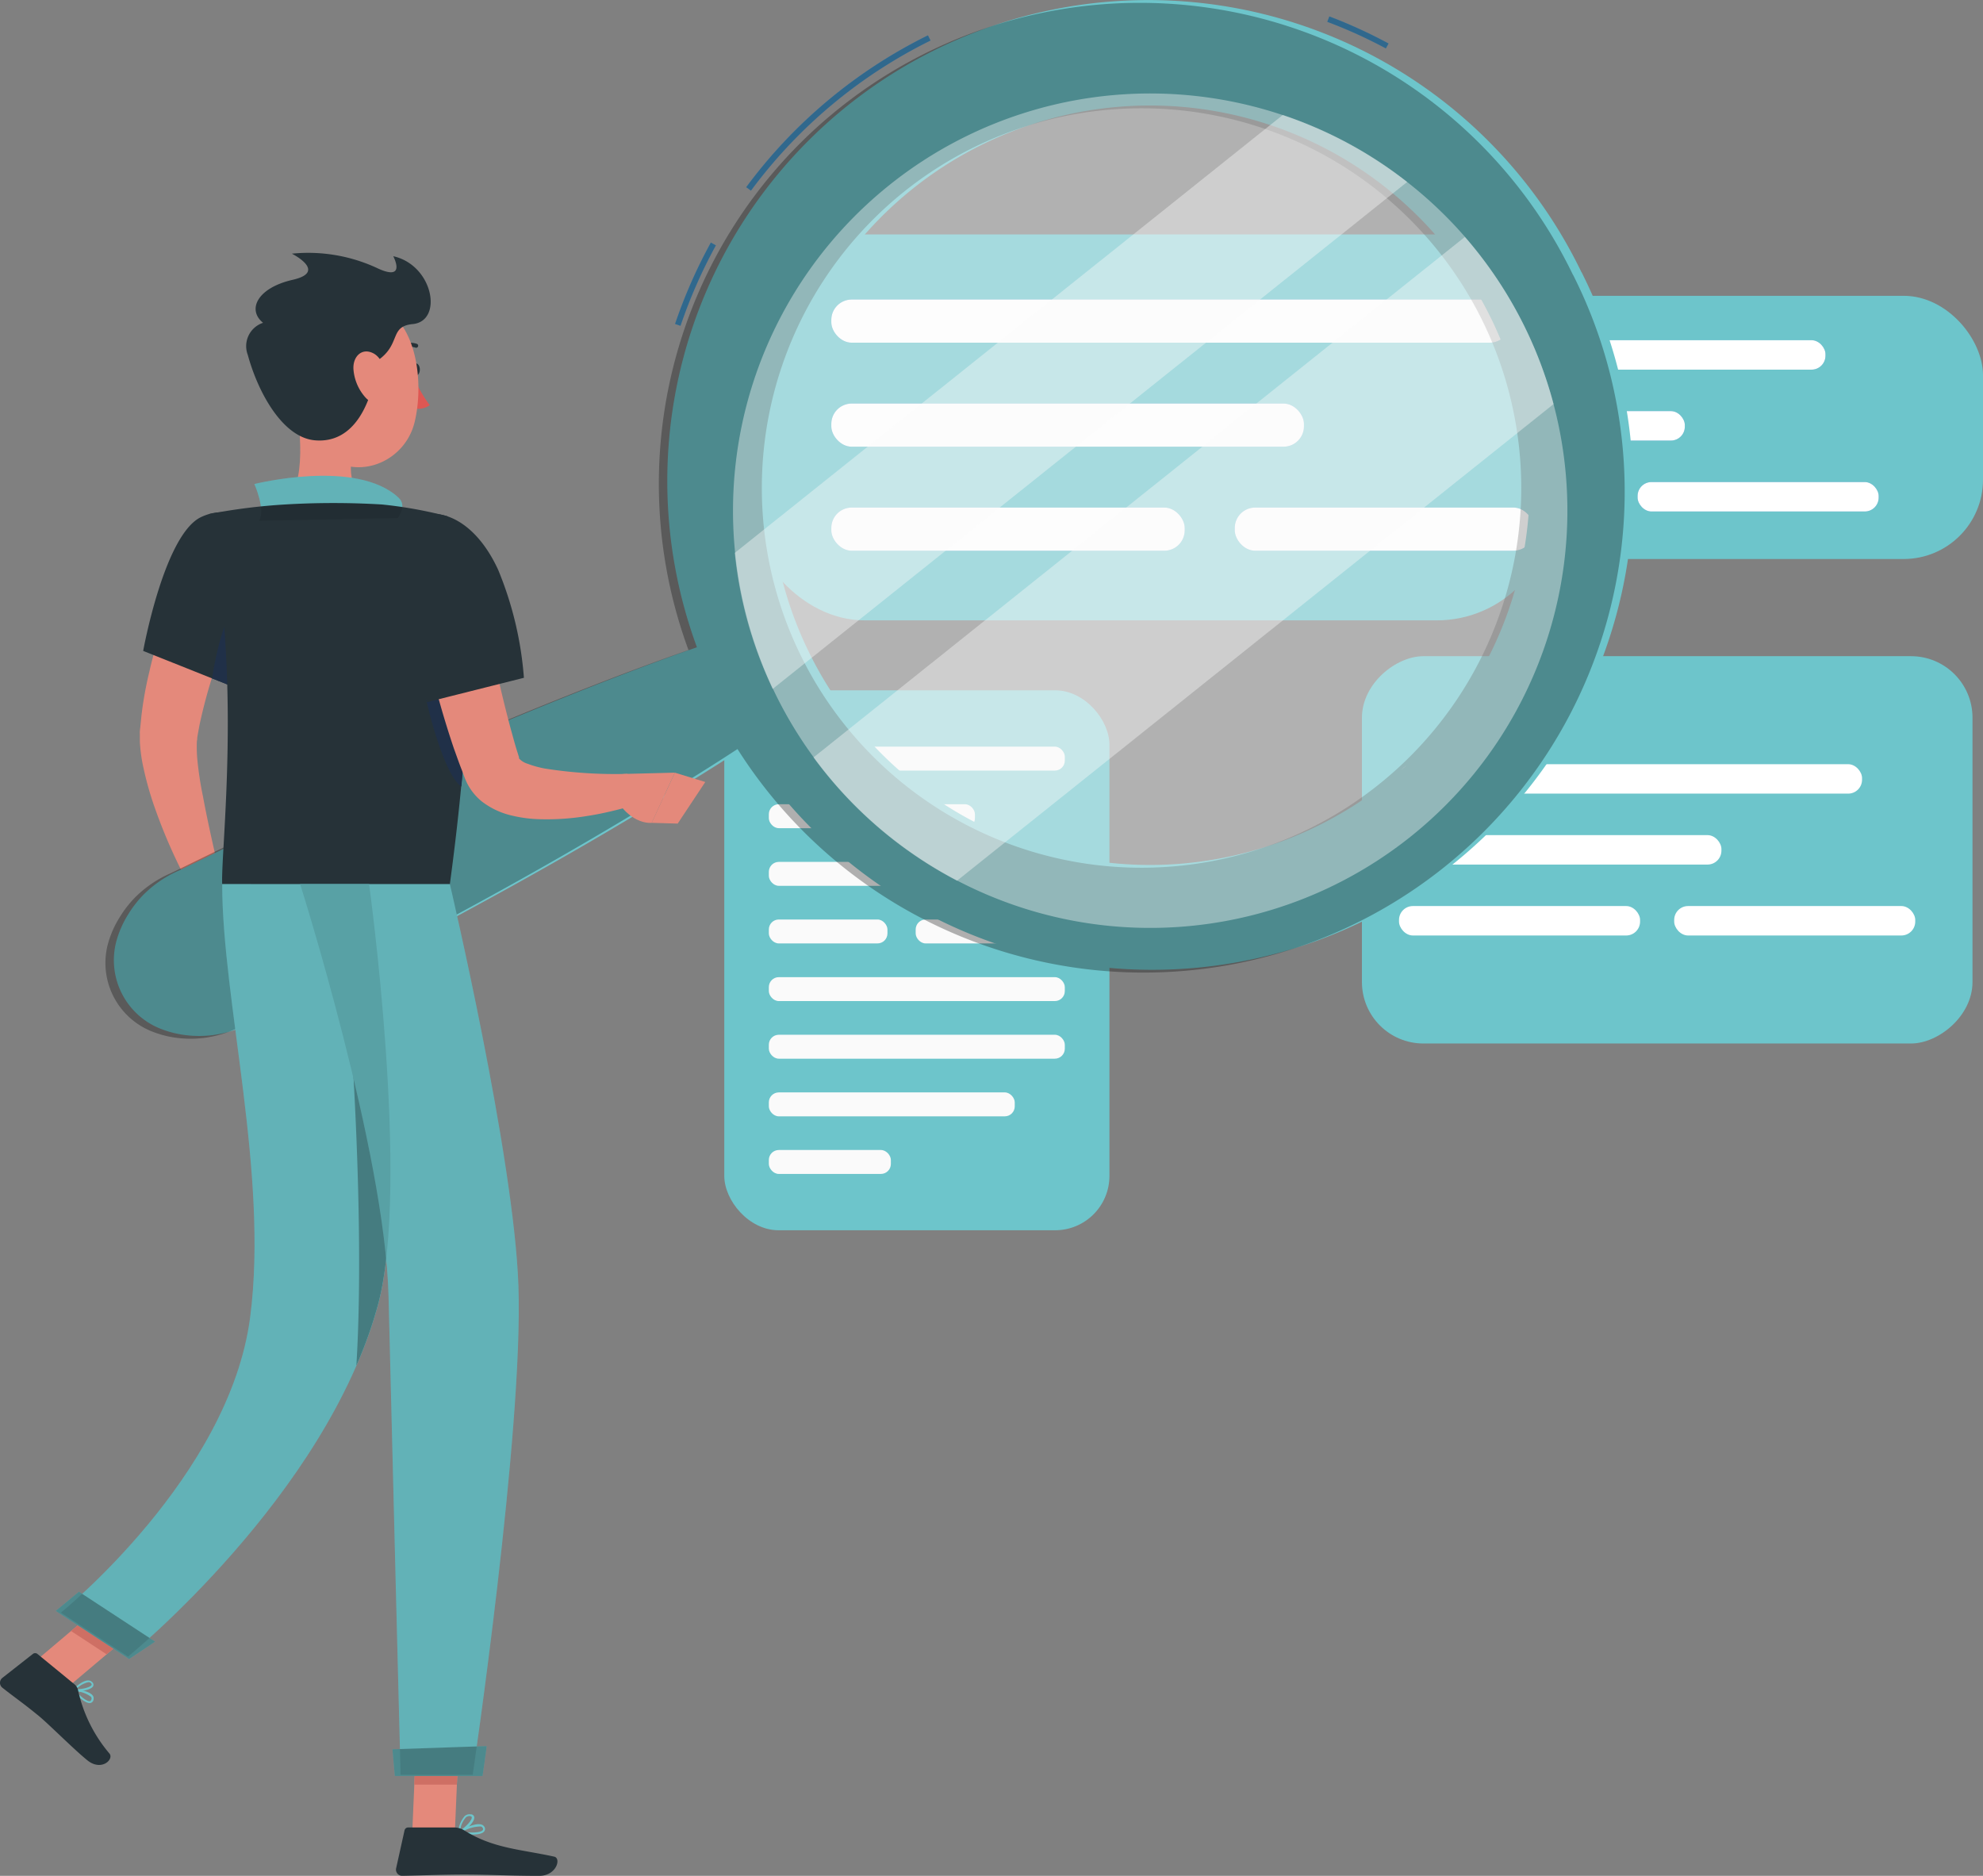 <svg xmlns="http://www.w3.org/2000/svg" width="234.241" height="221.573" viewBox="0 0 234.241 221.573">
  <rect x="0" y="0" width="234.241" height="221.573" fill="#808080" stroke="none"/>
  <g id="Group_101080" data-name="Group 101080" transform="translate(-69.5 -237.394)">
    <g id="Group_88700" data-name="Group 88700" transform="translate(69.5 237.394)">
      <g id="Search-rafiki_1_" data-name="Search-rafiki (1)" transform="translate(0 0)">
        <g id="freepik--speech-bubbles--inject-8" transform="translate(85.556 27.693)">
          <rect id="Rectangle_896" data-name="Rectangle 896" width="79.972" height="31.088" rx="9.37" transform="translate(68.713 7.248)" fill="#6dc5cb"/>
          <rect id="Rectangle_897" data-name="Rectangle 897" width="54.695" height="3.477" rx="1.64" transform="translate(75.38 12.491)" fill="#4594c9"/>
          <rect id="Rectangle_898" data-name="Rectangle 898" width="38.083" height="3.477" rx="1.64" transform="translate(75.38 20.869)" fill="#4594c9"/>
          <rect id="Rectangle_899" data-name="Rectangle 899" width="28.474" height="3.477" rx="1.64" transform="translate(75.38 29.247)" fill="#4594c9"/>
          <rect id="Rectangle_900" data-name="Rectangle 900" width="28.474" height="3.477" rx="1.64" transform="translate(107.885 29.247)" fill="#4594c9"/>
          <g id="Group_88554" data-name="Group 88554" transform="translate(75.38 12.491)">
            <rect id="Rectangle_901" data-name="Rectangle 901" width="54.695" height="3.477" rx="1.64" transform="translate(0 0)" fill="#fff"/>
            <rect id="Rectangle_902" data-name="Rectangle 902" width="38.083" height="3.477" rx="1.64" transform="translate(0 8.378)" fill="#fff"/>
            <rect id="Rectangle_903" data-name="Rectangle 903" width="28.474" height="3.477" rx="1.64" transform="translate(0 16.756)" fill="#fff"/>
            <rect id="Rectangle_904" data-name="Rectangle 904" width="28.474" height="3.477" rx="1.64" transform="translate(32.505 16.756)" fill="#fff"/>
          </g>
          <rect id="Rectangle_905" data-name="Rectangle 905" width="95.024" height="45.585" rx="13.74" transform="translate(2.868)" fill="#6dc5cb"/>
          <rect id="Rectangle_906" data-name="Rectangle 906" width="80.191" height="5.099" rx="2.41" transform="translate(12.642 7.687)" fill="#4594c9"/>
          <rect id="Rectangle_907" data-name="Rectangle 907" width="55.831" height="5.099" rx="2.41" transform="translate(12.642 19.973)" fill="#4594c9"/>
          <rect id="Rectangle_908" data-name="Rectangle 908" width="41.745" height="5.099" rx="2.41" transform="translate(12.642 32.259)" fill="#4594c9"/>
          <rect id="Rectangle_909" data-name="Rectangle 909" width="35.332" height="5.099" rx="2.41" transform="translate(60.301 32.259)" fill="#4594c9"/>
          <g id="Group_88555" data-name="Group 88555" transform="translate(12.642 7.687)">
            <rect id="Rectangle_910" data-name="Rectangle 910" width="80.191" height="5.099" rx="2.41" fill="#fff"/>
            <rect id="Rectangle_911" data-name="Rectangle 911" width="55.831" height="5.099" rx="2.41" transform="translate(0 12.286)" fill="#fff"/>
            <rect id="Rectangle_912" data-name="Rectangle 912" width="41.745" height="5.099" rx="2.41" transform="translate(0 24.572)" fill="#fff"/>
            <rect id="Rectangle_913" data-name="Rectangle 913" width="35.332" height="5.099" rx="2.41" transform="translate(47.659 24.572)" fill="#fff"/>
          </g>
          <rect id="Rectangle_914" data-name="Rectangle 914" width="45.496" height="63.778" rx="6.42" transform="translate(0 53.847)" fill="#6dc5cb"/>
          <rect id="Rectangle_916" data-name="Rectangle 916" width="34.962" height="2.827" rx="1.18" transform="translate(5.263 60.5)" fill="#fafafa"/>
          <rect id="Rectangle_917" data-name="Rectangle 917" width="24.346" height="2.827" rx="1.18" transform="translate(5.263 67.303)" fill="#fafafa"/>
          <rect id="Rectangle_918" data-name="Rectangle 918" width="34.962" height="2.827" rx="1.18" transform="translate(5.263 74.113)" fill="#fafafa"/>
          <rect id="Rectangle_919" data-name="Rectangle 919" width="14.011" height="2.827" rx="1.18" transform="translate(5.263 80.917)" fill="#fafafa"/>
          <rect id="Rectangle_920" data-name="Rectangle 920" width="14.011" height="2.827" rx="1.18" transform="translate(22.608 80.917)" fill="#fafafa"/>
          <rect id="Rectangle_921" data-name="Rectangle 921" width="34.962" height="2.827" rx="1.18" transform="translate(5.263 87.727)" fill="#fafafa"/>
          <rect id="Rectangle_922" data-name="Rectangle 922" width="34.962" height="2.827" rx="1.18" transform="translate(5.263 94.531)" fill="#fafafa"/>
          <rect id="Rectangle_923" data-name="Rectangle 923" width="29.048" height="2.827" rx="1.18" transform="translate(5.263 101.341)" fill="#fafafa"/>
          <rect id="Rectangle_924" data-name="Rectangle 924" width="14.415" height="2.827" rx="1.18" transform="translate(5.263 108.145)" fill="#fafafa"/>
          <rect id="Rectangle_927" data-name="Rectangle 927" width="45.749" height="72.122" rx="7.26" transform="translate(147.444 49.815) rotate(90)" fill="#6dc5cb"/>
          <g id="Group_88699" data-name="Group 88699" transform="translate(79.702 62.573)">
            <rect id="Rectangle_901-2" data-name="Rectangle 901" width="54.695" height="3.477" rx="1.64" transform="translate(0 0)" fill="#fff"/>
            <rect id="Rectangle_902-2" data-name="Rectangle 902" width="38.083" height="3.477" rx="1.64" transform="translate(0 8.378)" fill="#fff"/>
            <rect id="Rectangle_903-2" data-name="Rectangle 903" width="28.474" height="3.477" rx="1.64" transform="translate(0 16.756)" fill="#fff"/>
            <rect id="Rectangle_904-2" data-name="Rectangle 904" width="28.474" height="3.477" rx="1.64" transform="translate(32.505 16.756)" fill="#fff"/>
          </g>
        </g>
        <g id="freepik--Character--inject-8" transform="translate(0 0)">
          <path id="Path_5100" data-name="Path 5100" d="M124.276,192.7c-.6,1.369-1.266,2.847-1.848,4.292s-1.184,2.93-1.711,4.408a62.524,62.524,0,0,0-2.594,8.85l-.2,1.1-.068.411a1.421,1.421,0,0,1-.041.4,16.79,16.79,0,0,0,.041,2,40.323,40.323,0,0,0,.684,4.538c.575,3.1,1.307,6.3,2.053,9.446l-3.511,1.369a63.415,63.415,0,0,1-4.168-9.3,39.014,39.014,0,0,1-1.451-5.113,18.351,18.351,0,0,1-.383-2.916v-.828a4.1,4.1,0,0,1,.048-.814l.137-1.369a43.123,43.123,0,0,1,.938-5.236c.383-1.711.876-3.374,1.369-5.017s1.109-3.258,1.759-4.846c.322-.794.684-1.581,1-2.368a26.232,26.232,0,0,1,1.123-2.382Z" transform="translate(-94.559 -124.604)" fill="#e4897b"/>
          <path id="Path_5101" data-name="Path 5101" d="M122.9,244.69l2.669,2.608-5.825,2.738a5.859,5.859,0,0,1-.431-4.7Z" transform="translate(-97.047 -142.076)" fill="#e4897b"/>
          <path id="Path_5102" data-name="Path 5102" d="M128.084,252.381l-4.921,2.012-3.053-3.183,5.818-2.71Z" transform="translate(-97.408 -143.278)" fill="#e4897b"/>
          <path id="Path_5106" data-name="Path 5106" d="M204.09,134.15l-.65-.219a60.013,60.013,0,0,1,4.23-9.617l.6.329A59.5,59.5,0,0,0,204.09,134.15Zm8.309-15.975-.554-.4a59.343,59.343,0,0,1,21.472-17.94l.308.616A58.686,58.686,0,0,0,212.4,118.2Zm75.01-16.79a57.228,57.228,0,0,0-6.927-3.142l.246-.643a58.6,58.6,0,0,1,7,3.2Z" transform="translate(-123.702 -95.663)" fill="#4594c9"/>
          <path id="Path_5107" data-name="Path 5107" d="M204.09,134.15l-.65-.219a60.013,60.013,0,0,1,4.23-9.617l.6.329A59.5,59.5,0,0,0,204.09,134.15Zm8.309-15.975-.554-.4a59.343,59.343,0,0,1,21.472-17.94l.308.616A58.686,58.686,0,0,0,212.4,118.2Zm75.01-16.79a57.228,57.228,0,0,0-6.927-3.142l.246-.643a58.6,58.6,0,0,1,7,3.2Z" transform="translate(-123.702 -95.663)" opacity="0.3"/>
          <path id="Path_5108" data-name="Path 5108" d="M279.951,126.919a56.81,56.81,0,0,0-104.483,44.305c-4.572,1.6-9.09,3.32-13.58,5.092q-9.713,3.854-19.247,8.049c-6.352,2.813-12.676,5.681-18.939,8.679-3.142,1.472-6.242,3.025-9.37,4.531a13.545,13.545,0,0,0-4.339,2.977,13.105,13.105,0,0,0-1.759,2.307,11.807,11.807,0,0,0-1.369,3.169,8.706,8.706,0,0,0,5.017,10.164,12.018,12.018,0,0,0,3.326.862,12.919,12.919,0,0,0,2.909,0,13.524,13.524,0,0,0,5-1.636c3.1-1.567,6.222-3.08,9.3-4.689,6.16-3.142,12.32-6.42,18.405-9.747S163,194.174,168.938,190.6c4.107-2.485,8.255-5.024,12.32-7.68a56.81,56.81,0,0,0,98.706-56Zm-31.116,65.387A44.853,44.853,0,1,1,269.2,132.224,44.853,44.853,0,0,1,248.835,192.306Z" transform="translate(-93.143 -94.77)" fill="#6dc5cb"/>
          <path id="Path_5109" data-name="Path 5109" d="M279.951,126.919a56.81,56.81,0,0,0-104.483,44.305c-4.572,1.6-9.09,3.32-13.58,5.092q-9.713,3.854-19.247,8.049c-6.352,2.813-12.676,5.681-18.939,8.679-3.142,1.472-6.242,3.025-9.37,4.531a13.545,13.545,0,0,0-4.339,2.977,13.105,13.105,0,0,0-1.759,2.307,11.807,11.807,0,0,0-1.369,3.169,8.706,8.706,0,0,0,5.017,10.164,12.018,12.018,0,0,0,3.326.862,12.919,12.919,0,0,0,2.909,0,13.524,13.524,0,0,0,5-1.636c3.1-1.567,6.222-3.08,9.3-4.689,6.16-3.142,12.32-6.42,18.405-9.747S163,194.174,168.938,190.6c4.107-2.485,8.255-5.024,12.32-7.68a56.81,56.81,0,0,0,98.706-56Zm-31.116,65.387A44.853,44.853,0,1,1,269.2,132.224,44.853,44.853,0,0,1,248.835,192.306Z" transform="translate(-94.14 -94.442)" opacity="0.3"/>
          <path id="Path_5110" data-name="Path 5110" d="M158,158.212c0,.4.212.732.479.732s.479-.329.479-.732-.212-.732-.479-.732S158,157.836,158,158.212Z" transform="translate(-109.364 -114.558)" fill="#263238"/>
          <path id="Path_5111" data-name="Path 5111" d="M158.28,159.62a14.6,14.6,0,0,0,1.937,3.47,2.334,2.334,0,0,1-1.937.363Z" transform="translate(-109.452 -115.233)" fill="#de5753"/>
          <path id="Path_5112" data-name="Path 5112" d="M155.819,154.841a.253.253,0,0,1-.2-.1.246.246,0,0,1,.055-.335,2.348,2.348,0,0,1,2.142-.363.24.24,0,1,1-.171.445,1.869,1.869,0,0,0-1.691.308A.246.246,0,0,1,155.819,154.841Z" transform="translate(-108.6 -113.438)" fill="#263238"/>
          <path id="Path_5113" data-name="Path 5113" d="M137.276,163c.684,3.676,1.437,10.417-1.136,12.875,0,0,1.006,3.73,7.844,3.73,7.529,0,3.587-3.73,3.587-3.73-4.107-.986-3.99-4.025-3.279-6.886Z" transform="translate(-102.466 -116.299)" fill="#e4897b"/>
          <path id="Path_5114" data-name="Path 5114" d="M131.394,182.19c.814-1.266-.554-4.339-.554-4.339s12.1-3.046,17.05,1.629c1.027.965-.11,2.389-.11,2.389Z" transform="translate(-100.794 -120.678)" fill="#6dc5cb"/>
          <path id="Path_5116" data-name="Path 5116" d="M101.488,387.91c-.637,0-1.656-1.061-1.958-1.458a.116.116,0,0,1,0-.13.123.123,0,0,1,.11-.062c.075,0,1.752.151,2.211.746a.555.555,0,0,1,.11.452.493.493,0,0,1-.356.445ZM99.9,386.541c.5.575,1.3,1.225,1.643,1.143,0,0,.137-.034.178-.253a.308.308,0,0,0-.068-.26,3.2,3.2,0,0,0-1.752-.643Z" transform="translate(-90.908 -186.747)" fill="#6dc5cb"/>
          <path id="Path_5117" data-name="Path 5117" d="M99.969,386.057a1.829,1.829,0,0,1-.37,0,.11.11,0,0,1-.1-.075.137.137,0,0,1,0-.123c.048-.041,1.054-1.088,1.814-1.088h0a.643.643,0,0,1,.486.205.39.39,0,0,1,.1.479C101.7,385.838,100.653,386.057,99.969,386.057Zm-.089-.24c.684,0,1.677-.212,1.841-.513,0,0,.048-.089-.062-.2a.4.4,0,0,0-.315-.13h0A2.9,2.9,0,0,0,99.88,385.817Z" transform="translate(-90.901 -186.277)" fill="#6dc5cb"/>
          <path id="Path_5118" data-name="Path 5118" d="M167.635,410.8a9.068,9.068,0,0,1-1.547-.144.11.11,0,0,1-.089-.109.123.123,0,0,1,.055-.123c.075-.041,1.827-1.047,2.669-.814a.588.588,0,0,1,.376.274.452.452,0,0,1,0,.52C168.9,410.716,168.279,410.8,167.635,410.8Zm-1.157-.322c.931.137,2.2.13,2.437-.2.034-.041.062-.116,0-.26a.383.383,0,0,0-.233-.171A4.294,4.294,0,0,0,166.478,410.483Z" transform="translate(-111.888 -194.105)" fill="#6dc5cb"/>
          <path id="Path_5119" data-name="Path 5119" d="M166.115,410.128a.124.124,0,0,1-.068,0,.11.11,0,0,1-.048-.116,3.34,3.34,0,0,1,.78-1.937.856.856,0,0,1,.684-.2.4.4,0,0,1,.445.329c.089.568-1.109,1.656-1.718,1.93Zm1.225-2.053a.623.623,0,0,0-.411.151,2.738,2.738,0,0,0-.684,1.554c.616-.376,1.437-1.225,1.369-1.567,0,0,0-.116-.233-.137Z" transform="translate(-111.887 -193.564)" fill="#6dc5cb"/>
          <path id="Path_5120" data-name="Path 5120" d="M158.09,405.623h5.031l.5-11.643H158.59Z" transform="translate(-109.392 -189.183)" fill="#e4897b"/>
          <path id="Path_5121" data-name="Path 5121" d="M92.64,378.174l4.2,2.752,9.281-7.837-4.209-2.758Z" transform="translate(-88.74 -181.72)" fill="#e4897b"/>
          <path id="Path_5122" data-name="Path 5122" d="M95.736,383.734l-4.367-3.58a.431.431,0,0,0-.548,0l-3.6,2.827a.739.739,0,0,0,0,1.157c1.547,1.225,2.361,1.745,4.285,3.32,1.184.965,4.107,3.922,5.756,5.257s3.162-.1,2.615-.794a17.244,17.244,0,0,1-3.7-7.426A1.239,1.239,0,0,0,95.736,383.734Z" transform="translate(-86.943 -184.789)" fill="#263238"/>
          <path id="Path_5123" data-name="Path 5123" d="M162.2,410.14h-5.476a.445.445,0,0,0-.431.342l-.992,4.47a.732.732,0,0,0,.725.9c1.978-.034,4.839-.151,7.331-.151,2.909,0,5.428.157,8.836.157,2.053,0,2.642-2.088,1.773-2.272-3.929-.862-7.146-.951-10.541-3.053A2.355,2.355,0,0,0,162.2,410.14Z" transform="translate(-108.507 -194.282)" fill="#263238"/>
          <path id="Path_5124" data-name="Path 5124" d="M118.5,183.74c-4.36,2.053-6.845,15.811-6.845,15.811l10.657,4.25a79.277,79.277,0,0,0,3.771-11.738C127.553,185.725,122.967,181.618,118.5,183.74Z" transform="translate(-94.742 -122.666)" fill="#263238"/>
          <path id="Path_5125" data-name="Path 5125" d="M127.907,195.063c-2.635,2.669-3.84,7.9-4.367,11.3l2.553,1.02a79.879,79.879,0,0,0,3.7-11.4C129.563,194.536,129,193.954,127.907,195.063Z" transform="translate(-98.491 -126.234)" fill="#203048"/>
          <path id="Path_5126" data-name="Path 5126" d="M151.156,183.141s5.352,6.051.3,43.463H124.564c-.185-4.107,2.409-24.264-1.574-43.717a68.833,68.833,0,0,1,9-1.136,96.42,96.42,0,0,1,11.43,0A50.788,50.788,0,0,1,151.156,183.141Z" transform="translate(-98.317 -122.163)" fill="#263238"/>
          <path id="Path_5127" data-name="Path 5127" d="M165.133,201.48l-4.531-7.81a39.91,39.91,0,0,0-1.061,11.136c.123,2.683,2.58,12.621,4.791,14.073A158,158,0,0,0,165.133,201.48Z" transform="translate(-109.837 -125.977)" fill="#203048"/>
          <path id="Path_5128" data-name="Path 5128" d="M165.2,191.67c.684,3.326,1.369,6.735,2.1,10.075s1.492,6.694,2.375,9.932c.226.8.438,1.622.684,2.389l.185.589.089.294v-.034c-.048-.062-.1-.068-.062,0a2.293,2.293,0,0,0,1.04.65,12.207,12.207,0,0,0,1.992.554,53.243,53.243,0,0,0,9.788.637l.65,3.723c-.917.294-1.773.507-2.676.719s-1.793.39-2.7.527a29.247,29.247,0,0,1-5.7.383,15.479,15.479,0,0,1-3.149-.411,9.165,9.165,0,0,1-3.614-1.677,6.6,6.6,0,0,1-1.691-2.053c-.109-.205-.205-.438-.294-.637l-.123-.322-.253-.684c-.349-.869-.637-1.725-.951-2.58-1.157-3.422-2.122-6.879-2.971-10.329s-1.581-6.893-2.19-10.431Z" transform="translate(-109.279 -125.346)" fill="#e4897b"/>
          <path id="Path_5129" data-name="Path 5129" d="M154.226,187.39c-1.417,4.593,4.326,18.289,4.326,18.289l11.437-2.875a41.433,41.433,0,0,0-3.046-12.765C163.015,181.524,155.924,181.88,154.226,187.39Z" transform="translate(-108.102 -122.743)" fill="#263238"/>
          <path id="Path_5130" data-name="Path 5130" d="M193.582,228.254l5.695-.144-2.738,5.927s-2.32.308-4.223-2.82l-2.005-2.4,2.307-.459A5.146,5.146,0,0,1,193.582,228.254Z" transform="translate(-119.559 -136.844)" fill="#e4897b"/>
          <path id="Path_5131" data-name="Path 5131" d="M205.741,229.212l-3.258,4.914-3.073-.089,2.738-5.927Z" transform="translate(-122.431 -136.844)" fill="#e4897b"/>
          <path id="Path_5132" data-name="Path 5132" d="M163.731,393.98l-.26,6H158.44l.26-6Z" transform="translate(-109.503 -189.183)" fill="#ce6f64"/>
          <path id="Path_5133" data-name="Path 5133" d="M103.984,370.33l4.209,2.758-4.791,4.038-4.2-2.752Z" transform="translate(-90.81 -181.72)" fill="#ce6f64"/>
          <path id="Path_5134" data-name="Path 5134" d="M138.253,153.911c.3,4.976.226,7.912,2.738,10.465,3.778,3.853,9.932,1.574,11.122-3.422,1.075-4.476.4-11.869-4.47-13.853a6.845,6.845,0,0,0-9.391,6.81Z" transform="translate(-103.128 -111.126)" fill="#e4897b"/>
          <path id="Path_5135" data-name="Path 5135" d="M129.628,150.449c1.239,4.538,4.155,9.767,7.926,10.1,4.682.411,6.8-4.428,7.413-9.425,2.806-1.923,1.335-4.038,4.148-4.305,3.614-.342,2.457-6.954-2.3-8.015,0,0,1.595,2.977-1.752,1.472a19.315,19.315,0,0,0-10.226-1.773s4.271,2.136.1,3.087-5.421,3.525-3.5,5.079A2.9,2.9,0,0,0,129.628,150.449Z" transform="translate(-100.362 -108.54)" fill="#263238"/>
          <path id="Path_5136" data-name="Path 5136" d="M147.938,157.522a5.626,5.626,0,0,0,1.417,3.333c1.1,1.212,2.238.459,2.43-1.013.178-1.321-.185-3.546-1.526-4.216S147.849,156.03,147.938,157.522Z" transform="translate(-106.187 -113.908)" fill="#e4897b"/>
          <path id="Path_5137" data-name="Path 5137" d="M133.856,247.357s4.9,35.489,1.04,49.712c-6.119,22.519-29.514,41.526-29.514,41.526l-7.933-5.2s19.925-16.051,22.361-34.908c2.19-16.927-3.306-37.4-3.306-51.136Z" transform="translate(-90.258 -142.915)" fill="#6dc5cb"/>
          <path id="Path_5139" data-name="Path 5139" d="M151.622,275.107A33.132,33.132,0,0,0,147.33,271c.835,11.519,1.52,28.583.76,40.7a52.311,52.311,0,0,0,2.546-7.166C152.518,297.591,152.32,285.593,151.622,275.107Z" transform="translate(-105.997 -150.378)" fill="#6dc5cb"/>
          <path id="Path_5140" data-name="Path 5140" d="M151.622,275.107A33.132,33.132,0,0,0,147.33,271c.835,11.519,1.52,28.583.76,40.7a52.311,52.311,0,0,0,2.546-7.166C152.518,297.591,152.32,285.593,151.622,275.107Z" transform="translate(-105.997 -150.378)" opacity="0.3"/>
          <path id="Path_5141" data-name="Path 5141" d="M108.3,375.353c.034,0-3.073,2.053-3.073,2.053l-8.665-5.681L99.3,369.46Z" transform="translate(-89.977 -181.446)" fill="#6dc5cb"/>
          <path id="Path_5142" data-name="Path 5142" d="M108.3,375.353c.034,0-3.073,2.053-3.073,2.053l-8.665-5.681L99.3,369.46Z" transform="translate(-89.977 -181.446)" opacity="0.3"/>
          <path id="Path_5143" data-name="Path 5143" d="M156.43,247.36s7.57,32.1,8.1,47.44c.6,17.194-5.4,57.755-5.4,57.755h-8.521s-1.047-40.876-1.424-56.537c-.418-17.077-10.438-48.658-10.438-48.658Z" transform="translate(-103.29 -142.918)" fill="#6dc5cb"/>
          <path id="Path_5145" data-name="Path 5145" d="M165.792,396.1c.041,0-.479,3.532-.479,3.532H154.951l-.281-3.155Z" transform="translate(-108.313 -189.852)" fill="#6dc5cb"/>
          <path id="Path_5146" data-name="Path 5146" d="M165.792,396.1c.041,0-.479,3.532-.479,3.532H154.951l-.281-3.155Z" transform="translate(-108.313 -189.852)" opacity="0.3"/>
        </g>
      </g>
      <path id="Path_5679" data-name="Path 5679" d="M133.856,247.357s4.9,35.489,1.04,49.712c-6.119,22.519-29.514,41.526-29.514,41.526l-7.933-5.2s19.925-16.051,22.361-34.908c2.19-16.927-3.306-37.4-3.306-51.136Z" transform="translate(-90.258 -142.915)" opacity="0.1"/>
      <path id="Path_5680" data-name="Path 5680" d="M156.43,247.36s7.57,32.1,8.1,47.44c.6,17.194-5.4,57.755-5.4,57.755h-8.521s-1.047-40.876-1.424-56.537c-.418-17.077-10.438-48.658-10.438-48.658Z" transform="translate(-103.29 -142.918)" opacity="0.1"/>
      <path id="Path_5681" data-name="Path 5681" d="M131.394,182.19c.814-1.266-.554-4.339-.554-4.339s12.1-3.046,17.05,1.629c1.027.965-.11,2.389-.11,2.389Z" transform="translate(-100.794 -120.678)" opacity="0.1"/>
    </g>
    <path id="Path_5682" data-name="Path 5682" d="M257.224,204.772A49.281,49.281,0,1,1,311.7,161.261,49.281,49.281,0,0,1,257.224,204.772Z" transform="translate(-57.356 141.918)" fill="#fafafa" opacity="0.4"/>
    <path id="Path_5683" data-name="Path 5683" d="M293.175,118.142l-74.948,59.883c-.315-.684-.623-1.369-.91-2.053a48.762,48.762,0,0,1-3.566-14.018h0l64.736-51.725A48.7,48.7,0,0,1,293.175,118.142Z" transform="translate(-57.455 140.746)" fill="#fafafa" opacity="0.4"/>
    <path id="Path_5684" data-name="Path 5684" d="M314.759,151.017l-70.465,56.3a49.185,49.185,0,0,1-16.954-14.565l76.94-61.478A49.282,49.282,0,0,1,314.759,151.017Z" transform="translate(-61.743 134.106)" fill="#fafafa" opacity="0.4"/>
  </g>
</svg>
